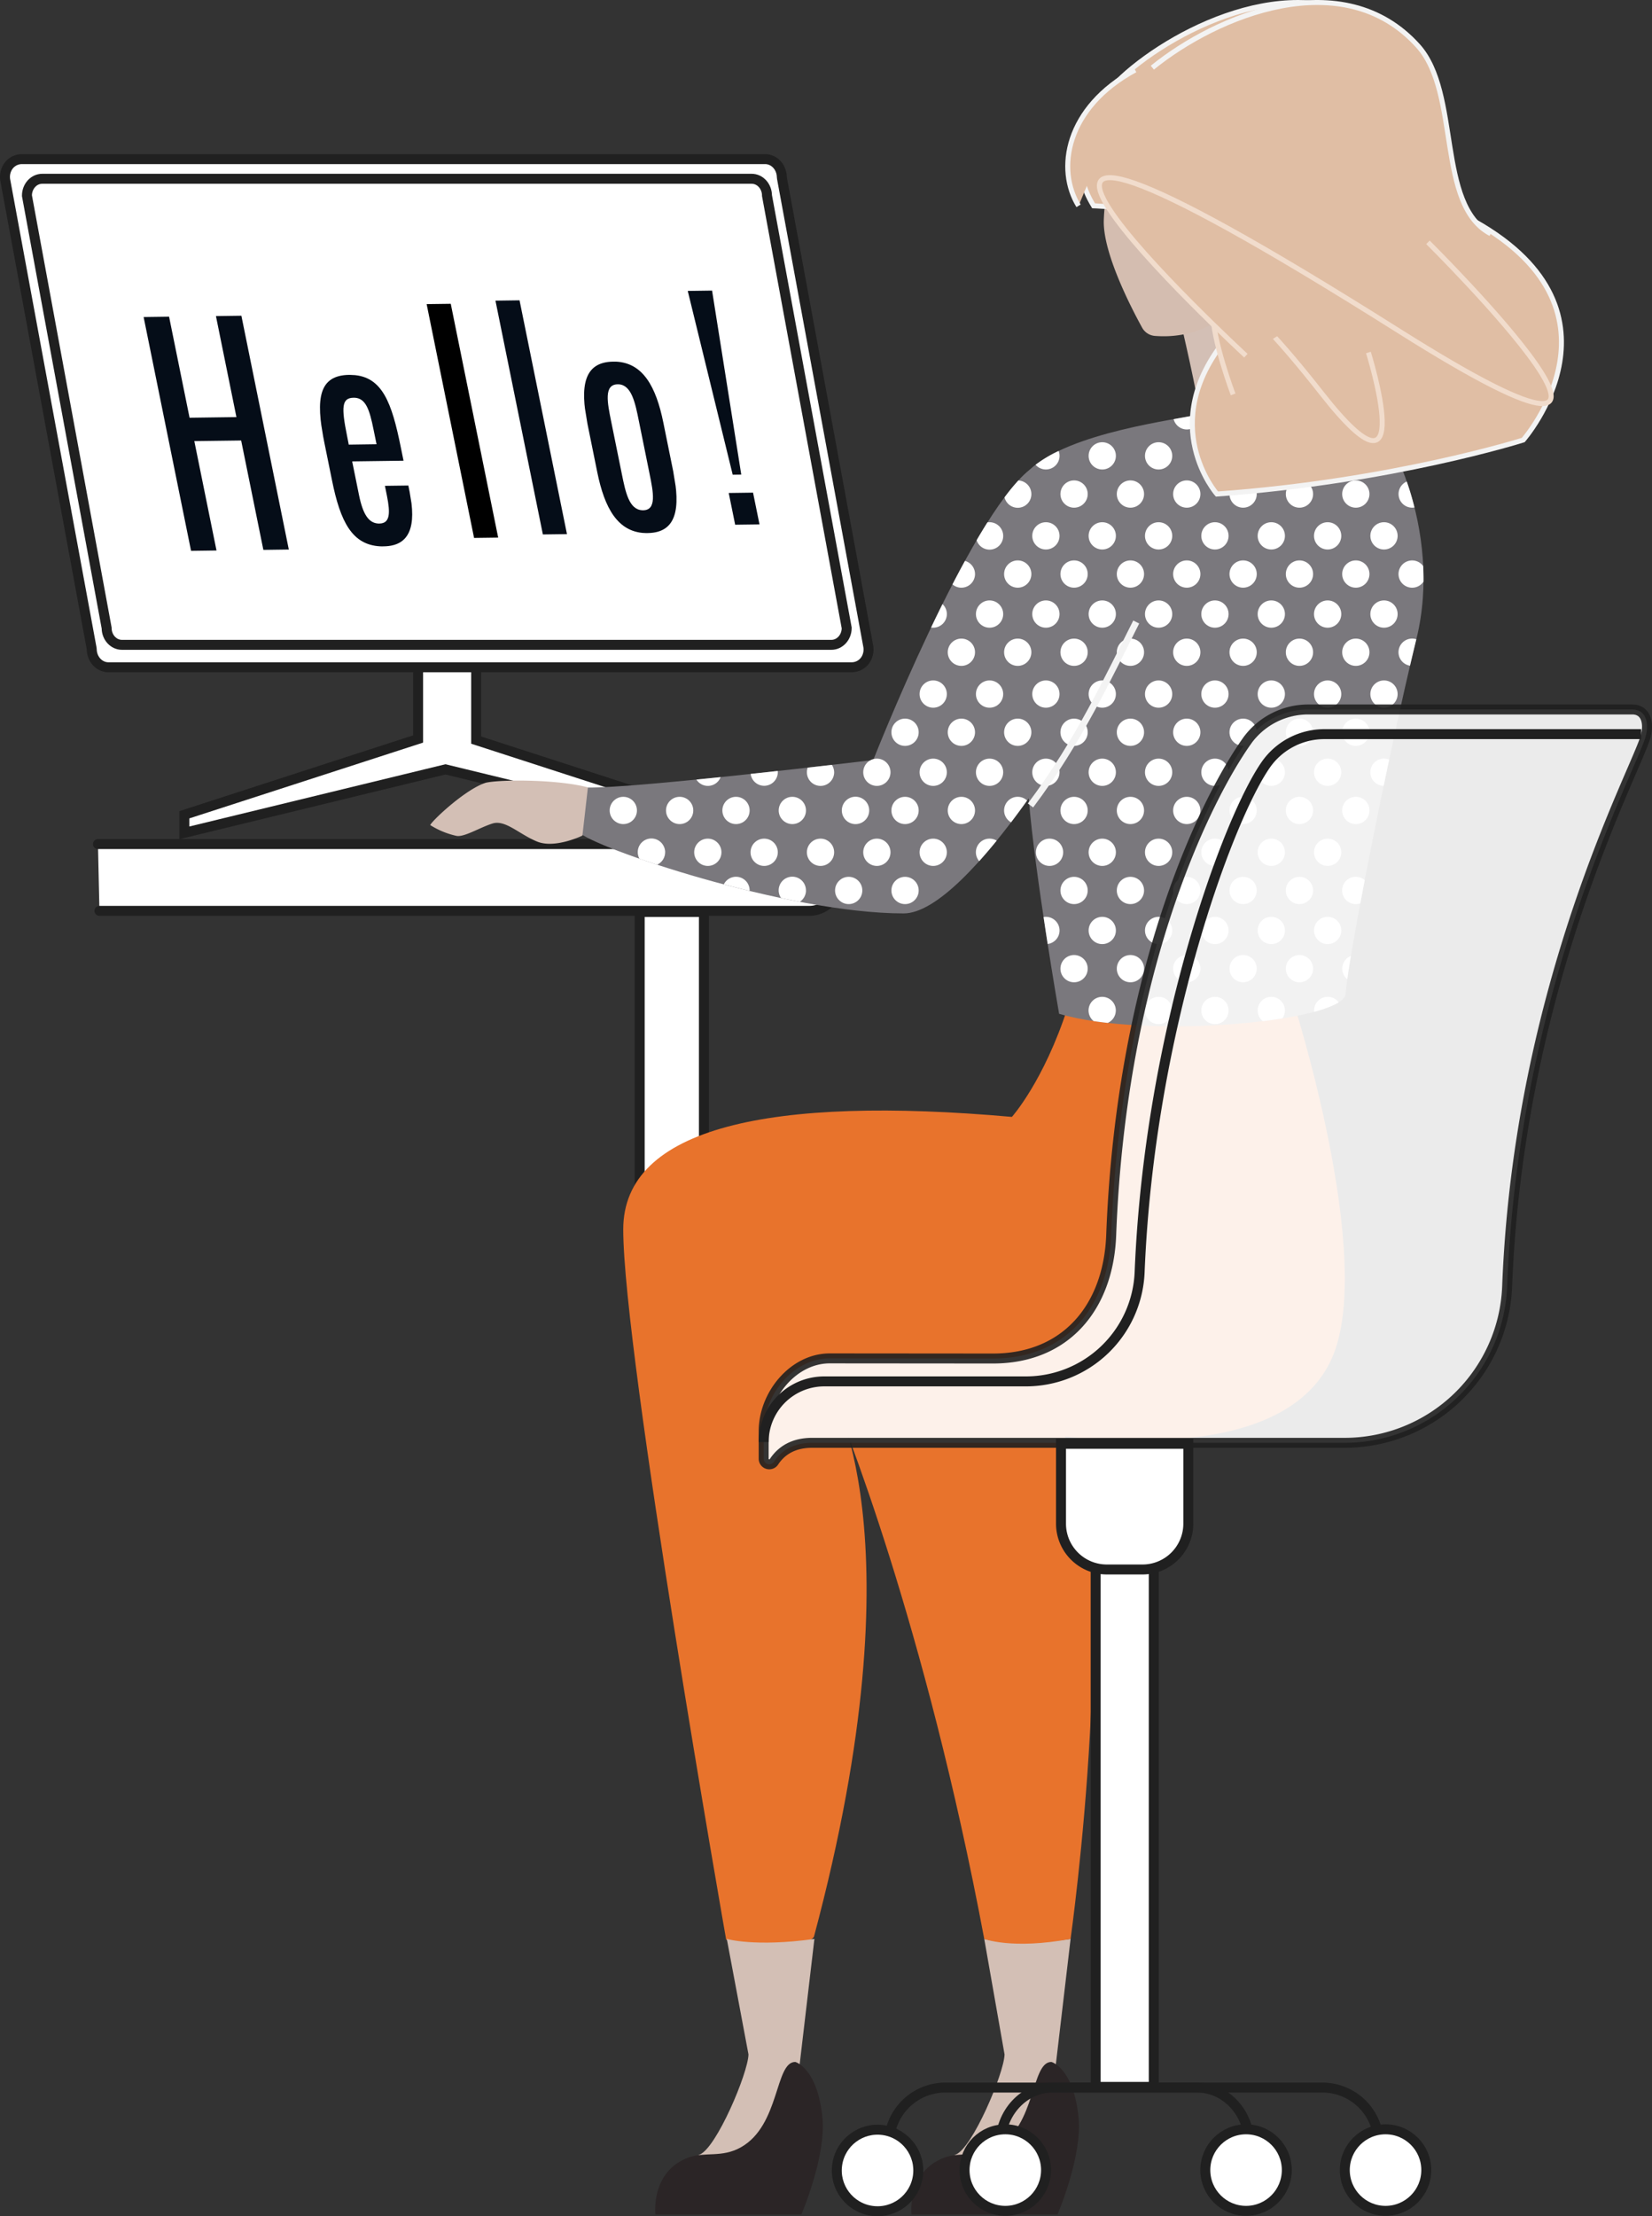 <svg xmlns="http://www.w3.org/2000/svg" xmlns:xlink="http://www.w3.org/1999/xlink" viewBox="0 0 994.93 1334.01"><rect x="0" y="0" width="994.93" height="1334.01" fill="#333333" stroke="none"/><defs><style>.cls-1,.cls-12,.cls-17,.cls-4,.cls-5{fill:none;}.cls-11,.cls-16,.cls-18,.cls-2,.cls-3,.cls-6{fill:#fff;}.cls-16,.cls-17,.cls-18,.cls-2,.cls-3,.cls-5,.cls-6{stroke:#202020;}.cls-2,.cls-5{stroke-linecap:round;}.cls-12,.cls-14,.cls-15,.cls-16,.cls-17,.cls-2,.cls-3,.cls-4,.cls-5,.cls-6{stroke-miterlimit:10;}.cls-16,.cls-17,.cls-2,.cls-5,.cls-6{stroke-width:6px;}.cls-4{stroke:#fff;}.cls-7{fill:#d3bfb5;}.cls-8{fill:#2b2526;}.cls-9{fill:#e8732c;}.cls-10{fill:#7a787d;}.cls-12,.cls-14{stroke:#f3f3f3;}.cls-12{stroke-width:4px;}.cls-13{fill:#d4bdb0;}.cls-14,.cls-15{fill:#e0bea4;stroke-width:3px;}.cls-15{stroke:#f1dccc;}.cls-16{opacity:0.9;}.cls-18{stroke-miterlimit:10;stroke-width:6px;}.cls-19{clip-path:url(#clip-path);}.cls-20{fill:#050d18;}.cls-21{clip-path:url(#clip-path-2);}.cls-22{clip-path:url(#clip-path-3);}.cls-23{clip-path:url(#clip-path-4);}.cls-24{clip-path:url(#clip-path-5);}.cls-25{clip-path:url(#clip-path-6);}</style><clipPath id="clip-path"><polygon class="cls-1" points="109.45 331.32 85.87 187.06 150.99 190.35 174.56 334.62 109.45 331.32"/></clipPath><clipPath id="clip-path-2"><polygon class="cls-1" points="205.24 327.69 188.38 224.54 235.39 226.92 252.25 330.07 205.24 327.69"/></clipPath><clipPath id="clip-path-3"><polygon class="cls-1" points="279.91 323.53 256.8 182.13 277.07 183.16 300.18 324.56 279.91 323.53"/></clipPath><clipPath id="clip-path-4"><polygon class="cls-1" points="321.34 321.45 298.23 180.05 318.51 181.07 341.62 322.47 321.34 321.45"/></clipPath><clipPath id="clip-path-5"><polygon class="cls-1" points="364.34 319.65 347.49 216.52 394.86 218.92 411.71 322.05 364.34 319.65"/></clipPath><clipPath id="clip-path-6"><polygon class="cls-1" points="437.15 315.59 414.04 174.19 434.46 175.22 457.57 316.63 437.15 315.59"/></clipPath></defs><g id="Layer_2" data-name="Layer 2"><g id="Layer_1-2" data-name="Layer 1"><g id="Layer_2-2" data-name="Layer 2"><g id="Layer_1-2-2" data-name="Layer 1-2"><g id="Layer_2-2-2" data-name="Layer 2-2"><g id="Слой_1" data-name="Слой 1"><g id="_2" data-name=" 2"><g id="COMPUTER"><path class="cls-2" d="M59,508.14H487.31a17.76,17.76,0,0,1,17.76,17.74h0v4.7a17.77,17.77,0,0,1-17.76,17.75H59.89"/><polyline class="cls-3" points="385.26 745.52 385.26 549 423.93 549 423.93 744.62"/><polygon class="cls-4" points="385.26 561.34 385.26 549 423.93 549 423.93 591.89 385.26 561.34"/><polyline class="cls-5" points="385.26 730.52 385.26 549 423.93 549 423.93 742.72"/><polygon class="cls-6" points="425.5 490.48 425.5 501.36 268.27 463.15 111.04 501.36 111.04 490.48 251.81 444.86 251.81 310.19 286.78 310.19 286.78 445.53 425.5 490.48"/><path class="cls-6" d="M513.16,401.68H65.28c-5.28,0-9.61-4.48-10-10.18a11.84,11.84,0,0,0-.2-1.77L3.24,108.8a11.38,11.38,0,0,1,.77-7,10,10,0,0,1,8.94-6H460.83c5.28,0,9.61,4.49,10,10.19a14.81,14.81,0,0,0,.2,1.76l51.82,280.94a11.53,11.53,0,0,1-.77,7A10,10,0,0,1,513.16,401.68Z"/><path class="cls-6" d="M500.71,388.18H73.45c-5.1,0-9.23-4.54-9.23-10.16l-48-260.24c0-5.61,4.13-10.16,9.23-10.16H452.7c5.09,0,9.23,4.55,9.23,10.16l48,260.24C509.93,383.64,505.8,388.18,500.71,388.18Z"/></g><g id="WOMAN"><g id="LEGS"><g id="RIGHT"><g id="FOOT"><path class="cls-7" d="M634,1258.75l10.77-91.54c-35.85,5-52,0-52,0L605,1236.75c-.27,11.28-19.38,56.5-29.49,60.32S611.7,1312.5,634,1258.75Z"/><path class="cls-8" d="M549,1333.07h87.91s15-35,12.67-58.3c-3-30-16.37-33.51-16.37-33.51-12.33,0-9.15,38.08-32.68,51.35-11.73,6.61-21.76,2.46-31.9,6.29C545.93,1307.46,549,1333.07,549,1333.07Z"/></g><path id="LEG" class="cls-9" d="M499.42,835.7c7.81,17.72,57.82,142.19,93.35,331.51,0,0,16.66,6.51,52,0,0,0,32.15-229.12-3.28-302.33Z"/></g><g id="LEFT"><path id="LEG-2" class="cls-9" d="M778.5,601.81S828.94,758.27,802,817.93c-45,99.35-302.58,17.77-302.58,17.77s56.24,85.57-9.17,330c0,0-2.36,9.94-52.9,2,0,0-62-352.5-62-427.62,0-61.5,88.82-80.64,234.07-67.72,0,0,19.19-21.34,33.64-66C643.1,606.3,685.42,622.68,778.5,601.81Z"/><g id="FOOT-2"><path class="cls-7" d="M479.72,1258.75l10.76-91.54c-35.84,5-52.76,0-52.76,0l13.06,69.54c-.26,11.28-19.38,56.5-29.49,60.32S457.46,1312.5,479.72,1258.75Z"/><path class="cls-8" d="M394.73,1333.07h87.92s15-35,12.66-58.3c-3-30-16.36-33.51-16.36-33.51-12.33,0-9.16,38.08-32.69,51.35-11.72,6.61-21.75,2.46-31.9,6.29C391.7,1307.46,394.73,1333.07,394.73,1333.07Z"/></g></g></g><g id="BLOUSE"><path id="BLOUSE-2" class="cls-10" d="M853.14,384.23c-17.54,71.66-42,196.86-42.69,213.84S690.8,625.9,637.85,610.29c0,0-14.63-84.14-18.29-129.72-27.75,39-56.06,69.3-75.3,69.3-70.6,0-187.06-39.59-195.89-49.09l5.13-26.7c29.19.68,172.43-16.56,172.43-16.56s56.92-144.82,94.14-174.73l.16-.14c24.44-22.56,87.89-29.79,102.11-33.29,14.71-3.62,89.73-13.8,89.73-13.8C837.52,252,868.75,320.41,853.14,384.23Z"/><g id="PATTERN"><path class="cls-11" d="M638.12,274.41a8.22,8.22,0,0,1-14.44,5.36,77.94,77.94,0,0,1,13.88-8.3A8,8,0,0,1,638.12,274.41Z"/><circle class="cls-11" cx="663.84" cy="274.42" r="8.21"/><circle class="cls-11" cx="697.78" cy="274.42" r="8.21"/><circle class="cls-11" cx="731.71" cy="274.42" r="8.21"/><circle class="cls-11" cx="765.65" cy="274.42" r="8.21"/><circle class="cls-11" cx="799.58" cy="274.42" r="8.21"/><path class="cls-11" d="M841.62,275.73h0a8.21,8.21,0,1,1-8.1-9.54,8,8,0,0,1,4,1C838.91,270,840.29,272.77,841.62,275.73Z"/><path class="cls-11" d="M621.15,297.4a8.2,8.2,0,0,1-16.17,2,122.51,122.51,0,0,1,8.33-10.16A8.2,8.2,0,0,1,621.15,297.4Z"/><circle class="cls-11" cx="646.87" cy="297.41" r="8.21"/><circle class="cls-11" cx="680.81" cy="297.41" r="8.21"/><circle class="cls-11" cx="714.74" cy="297.41" r="8.21"/><circle class="cls-11" cx="748.68" cy="297.41" r="8.21"/><circle class="cls-11" cx="782.61" cy="297.41" r="8.21"/><circle class="cls-11" cx="816.55" cy="297.41" r="8.21"/><path class="cls-11" d="M851.89,305.48a7.3,7.3,0,0,1-1.4.13,8.21,8.21,0,0,1-3.26-15.74C849,294.87,850.54,300.09,851.89,305.48Z"/><path class="cls-11" d="M723,250.33a8.21,8.21,0,0,1-16.17,2c6.94-1.25,12.43-2.2,15.55-3l.53-.13A7.08,7.08,0,0,1,723,250.33Z"/><path class="cls-11" d="M756.89,250.33a8.21,8.21,0,1,1-15-4.54c3.74-.61,7.78-1.23,12-1.88A8.23,8.23,0,0,1,756.89,250.33Z"/><circle class="cls-11" cx="782.61" cy="250.33" r="8.21"/><circle class="cls-11" cx="816.55" cy="250.33" r="8.21"/><circle class="cls-11" cx="629.9" cy="322.58" r="8.21"/><path class="cls-11" d="M604.18,322.58a8.2,8.2,0,0,1-16,2.62q3.26-5.58,6.49-10.72a6.84,6.84,0,0,1,1.28-.11A8.23,8.23,0,0,1,604.18,322.58Z"/><circle class="cls-11" cx="663.84" cy="322.58" r="8.21"/><circle class="cls-11" cx="697.78" cy="322.58" r="8.21"/><circle class="cls-11" cx="731.71" cy="322.58" r="8.21"/><circle class="cls-11" cx="765.65" cy="322.58" r="8.21"/><circle class="cls-11" cx="799.58" cy="322.58" r="8.21"/><circle class="cls-11" cx="833.52" cy="322.58" r="8.21"/><circle class="cls-11" cx="612.94" cy="345.57" r="8.21"/><path class="cls-11" d="M587.21,345.57a8.21,8.21,0,0,1-13.57,6.22c2.47-4.8,5-9.53,7.51-14.14A8.23,8.23,0,0,1,587.21,345.57Z"/><circle class="cls-11" cx="646.87" cy="345.57" r="8.21"/><circle class="cls-11" cx="680.81" cy="345.57" r="8.21"/><circle class="cls-11" cx="714.74" cy="345.57" r="8.21"/><circle class="cls-11" cx="748.68" cy="345.57" r="8.21"/><circle class="cls-11" cx="782.61" cy="345.57" r="8.21"/><circle class="cls-11" cx="816.55" cy="345.57" r="8.21"/><path class="cls-11" d="M857.32,350.12h0A8.21,8.21,0,1,1,855,338.73a8.54,8.54,0,0,1,2.11,2h0C857.29,343.87,857.34,347,857.32,350.12Z"/><circle class="cls-11" cx="629.9" cy="369.66" r="8.21"/><circle class="cls-11" cx="663.84" cy="369.66" r="8.21"/><circle class="cls-11" cx="697.78" cy="369.66" r="8.21"/><circle class="cls-11" cx="731.71" cy="369.66" r="8.21"/><circle class="cls-11" cx="765.65" cy="369.66" r="8.21"/><circle class="cls-11" cx="799.58" cy="369.66" r="8.21"/><circle class="cls-11" cx="833.52" cy="369.66" r="8.21"/><circle class="cls-11" cx="612.94" cy="392.64" r="8.21"/><circle class="cls-11" cx="646.87" cy="392.64" r="8.21"/><circle class="cls-11" cx="680.81" cy="392.64" r="8.21"/><circle class="cls-11" cx="714.74" cy="392.64" r="8.21"/><circle class="cls-11" cx="748.68" cy="392.64" r="8.21"/><circle class="cls-11" cx="782.61" cy="392.64" r="8.21"/><circle class="cls-11" cx="816.55" cy="392.64" r="8.21"/><path class="cls-11" d="M853,384.82c-1.24,5.06-2.51,10.38-3.81,15.92a8.21,8.21,0,1,1,2.56-16.22A9.09,9.09,0,0,1,853,384.82Z"/><circle class="cls-11" cx="629.9" cy="417.82" r="8.21"/><circle class="cls-11" cx="595.97" cy="417.82" r="8.21"/><circle class="cls-11" cx="663.84" cy="417.82" r="8.21"/><circle class="cls-11" cx="697.78" cy="417.82" r="8.21"/><circle class="cls-11" cx="731.71" cy="417.82" r="8.21"/><circle class="cls-11" cx="765.65" cy="417.82" r="8.21"/><circle class="cls-11" cx="799.58" cy="417.82" r="8.21"/><circle class="cls-11" cx="833.52" cy="417.82" r="8.21"/><circle class="cls-11" cx="612.94" cy="440.81" r="8.21"/><circle class="cls-11" cx="595.97" cy="369.66" r="8.21"/><circle class="cls-11" cx="579" cy="392.64" r="8.21"/><circle class="cls-11" cx="562.03" cy="417.82" r="8.21"/><circle class="cls-11" cx="579" cy="440.81" r="8.21"/><path class="cls-11" d="M570.25,369.65a8.22,8.22,0,0,1-8.21,8.21h0a6.09,6.09,0,0,1-1.28-.11c2.23-4.67,4.53-9.39,6.86-14.1A8.19,8.19,0,0,1,570.25,369.65Z"/><circle class="cls-11" cx="545.07" cy="440.81" r="8.21"/><circle class="cls-11" cx="646.87" cy="440.81" r="8.21"/><circle class="cls-11" cx="680.81" cy="440.81" r="8.21"/><circle class="cls-11" cx="714.74" cy="440.81" r="8.21"/><circle class="cls-11" cx="748.68" cy="440.81" r="8.21"/><circle class="cls-11" cx="782.61" cy="440.81" r="8.21"/><circle class="cls-11" cx="816.55" cy="440.81" r="8.21"/><circle class="cls-11" cx="629.9" cy="464.89" r="8.21"/><circle class="cls-11" cx="663.84" cy="464.89" r="8.21"/><circle class="cls-11" cx="697.78" cy="464.89" r="8.21"/><circle class="cls-11" cx="731.71" cy="464.89" r="8.21"/><circle class="cls-11" cx="765.65" cy="464.89" r="8.21"/><circle class="cls-11" cx="799.58" cy="464.89" r="8.21"/><path class="cls-11" d="M836.63,457.29q-1.68,7.89-3.32,15.8a8.21,8.21,0,0,1,.39-16.42A8.4,8.4,0,0,1,836.63,457.29Z"/><path class="cls-11" d="M612.94,479.67a8.12,8.12,0,0,1,5.64,2.25h0q-4.83,6.75-9.66,13.11a8.21,8.21,0,0,1,4-15.37Z"/><circle class="cls-11" cx="646.87" cy="487.88" r="8.21"/><circle class="cls-11" cx="680.81" cy="487.88" r="8.21"/><circle class="cls-11" cx="714.74" cy="487.88" r="8.21"/><circle class="cls-11" cx="748.68" cy="487.88" r="8.21"/><circle class="cls-11" cx="782.61" cy="487.88" r="8.21"/><circle class="cls-11" cx="816.55" cy="487.88" r="8.21"/><circle class="cls-11" cx="632.09" cy="513.06" r="8.21"/><path class="cls-11" d="M600.26,506.07c-3.54,4.36-7.06,8.49-10.52,12.34A8.19,8.19,0,0,1,596,504.85,8,8,0,0,1,600.26,506.07Z"/><circle class="cls-11" cx="663.84" cy="513.06" r="8.21"/><circle class="cls-11" cx="697.78" cy="513.06" r="8.21"/><circle class="cls-11" cx="731.71" cy="513.06" r="8.21"/><circle class="cls-11" cx="765.65" cy="513.06" r="8.21"/><circle class="cls-11" cx="799.58" cy="513.06" r="8.21"/><circle class="cls-11" cx="595.97" cy="464.89" r="8.21"/><circle class="cls-11" cx="579" cy="487.88" r="8.21"/><circle class="cls-11" cx="562.03" cy="513.06" r="8.21"/><circle class="cls-11" cx="545.07" cy="536.05" r="8.21"/><circle class="cls-11" cx="562.03" cy="464.89" r="8.21"/><circle class="cls-11" cx="545.07" cy="487.88" r="8.21"/><circle class="cls-11" cx="528.1" cy="513.06" r="8.21"/><circle class="cls-11" cx="511.13" cy="536.04" r="8.21" transform="translate(-229.33 518.43) rotate(-45)"/><circle class="cls-11" cx="528.1" cy="464.89" r="8.21"/><circle class="cls-11" cx="512.45" cy="486.3" r="8.23" transform="matrix(0.32, -0.95, 0.95, 0.32, -110.73, 819.07)"/><circle class="cls-11" cx="494.16" cy="513.06" r="8.21"/><path class="cls-11" d="M485.41,536a8.22,8.22,0,0,1-3.7,6.86c-3.77-.71-7.56-1.48-11.33-2.28a8.21,8.21,0,1,1,15-4.58Z"/><path class="cls-11" d="M502.38,464.89a8.21,8.21,0,0,1-16.42,0,7.76,7.76,0,0,1,.49-2.78L501,460.45A8.36,8.36,0,0,1,502.38,464.89Z"/><circle class="cls-11" cx="477.19" cy="487.88" r="8.21"/><circle class="cls-11" cx="460.23" cy="513.06" r="8.21"/><path class="cls-11" d="M451.47,536v.29c-5.24-1.26-10.44-2.58-15.54-3.94A8.2,8.2,0,0,1,451.47,536Z"/><path class="cls-11" d="M468.44,464.89a8.21,8.21,0,0,1-16.35,1l16.31-1.78C468.42,464.37,468.44,464.63,468.44,464.89Z"/><circle class="cls-11" cx="443.26" cy="487.88" r="8.21"/><circle class="cls-11" cx="426.29" cy="513.06" r="8.21"/><path class="cls-11" d="M434,467.82a8.2,8.2,0,0,1-14.58,1.48Z"/><circle class="cls-11" cx="409.32" cy="487.88" r="8.21"/><path class="cls-11" d="M400.57,513.06a8.19,8.19,0,0,1-4.83,7.47c-3.7-1.21-7.25-2.41-10.62-3.58A8.21,8.21,0,1,1,399.51,509l.09.17a8.33,8.33,0,0,1,1,3.85Z"/><circle class="cls-11" cx="375.39" cy="487.88" r="8.21"/><circle class="cls-11" cx="646.87" cy="536.05" r="8.21"/><circle class="cls-11" cx="680.81" cy="536.05" r="8.21"/><circle class="cls-11" cx="714.74" cy="536.05" r="8.21"/><circle class="cls-11" cx="748.68" cy="536.05" r="8.21"/><circle class="cls-11" cx="782.61" cy="536.05" r="8.21"/><path class="cls-11" d="M821.92,529.84c-.92,4.8-1.81,9.46-2.65,13.94a7.87,7.87,0,0,1-2.72.48,8.22,8.22,0,1,1,5.37-14.42Z"/><path class="cls-11" d="M638.12,560.13a8.19,8.19,0,0,1-7.15,8.13c-.81-5.18-1.64-10.62-2.47-16.21a7.4,7.4,0,0,1,1.41-.13A8.23,8.23,0,0,1,638.12,560.13Z"/><circle class="cls-11" cx="663.84" cy="560.13" r="8.21"/><circle class="cls-11" cx="697.78" cy="560.13" r="8.21"/><circle class="cls-11" cx="731.71" cy="560.13" r="8.21"/><circle class="cls-11" cx="765.65" cy="560.13" r="8.21"/><circle class="cls-11" cx="799.58" cy="560.13" r="8.21"/><circle class="cls-11" cx="646.87" cy="583.12" r="8.21"/><circle class="cls-11" cx="680.81" cy="583.12" r="8.21"/><circle class="cls-11" cx="714.74" cy="583.12" r="8.21"/><circle class="cls-11" cx="748.68" cy="583.12" r="8.21"/><circle class="cls-11" cx="782.61" cy="583.12" r="8.21"/><path class="cls-11" d="M813.59,575.46c-.92,5.51-1.67,10.25-2.19,14a8.21,8.21,0,0,1,2.19-14Z"/><path class="cls-11" d="M672,608.29a8.21,8.21,0,0,1-4.85,7.49h0c-2.91-.31-5.74-.69-8.5-1.09a8.21,8.21,0,1,1,13.36-6.4Z"/><circle class="cls-11" cx="697.78" cy="608.3" r="8.21"/><circle class="cls-11" cx="731.71" cy="608.3" r="8.21"/><path class="cls-11" d="M773.86,608.29a8.29,8.29,0,0,1-1.53,4.78c-3.76.6-7.7,1.16-11.79,1.65h0a8.21,8.21,0,1,1,13.33-6.43Z"/><path class="cls-11" d="M806.18,603.41c-3.3,2.07-8.37,4-14.76,5.72a5.89,5.89,0,0,1,0-.84,8.2,8.2,0,0,1,14.8-4.88Z"/></g><path id="SHADOW" class="cls-12" d="M620.62,484.87C649.87,446,667.32,408,684.3,374.44"/></g><path id="HAND" class="cls-7" d="M292.66,471.17c9.72-2.09,43.91-1.91,61.41,2.84l-3.31,29s-16.46,8.06-27.33,3.59-19.07-13.27-26.81-10.86-17.26,8.51-21.91,7.4a49.23,49.23,0,0,1-15.62-6.47C260.94,493.27,280.68,474.88,292.66,471.17Z"/><g id="HEAD"><path id="NECK" class="cls-7" d="M708.77,184.19c2.71,10.86,13.57,57.93,13.57,65.17s74.71-1.14,89.19-13.81c0,0-29.45-32.82-36.69-82.14Z"/><path id="HEAD-2" class="cls-13" d="M765.67,158.46S742.88,206,695.53,202.21a9.59,9.59,0,0,1-7.65-4.92c-6.5-11.8-23.74-45-23.11-64.71.78-24.21,11.08-69.1,11.08-69.1S733.51,51.54,765.52,105C783.45,135,765.67,158.46,765.67,158.46Z"/><g id="HAIR"><path class="cls-14" d="M917.37,264.89s-78.61,24.93-184.46,32.52c0,0-36.85-41.86,5.61-93.51,24.27-29.54-5.48-67-5.48-67-34-11.68-74.42-13-74.42-13-13.49-21.76-13.86-52.65,23.66-83.16,38.87-31.55,115-63.07,160-13.1,25.76,28.54,8.28,85.77,41.24,103.13C987.24,185.33,917.37,264.89,917.37,264.89Z"/><path class="cls-14" d="M694,40.74C732.91,9.18,809-22.33,854,27.63c25.75,28.55,10.86,95.71,43.77,113.07"/><path class="cls-14" d="M649.57,123.9c-13.49-21.76-7.84-59.05,34.08-81.75"/><path class="cls-15" d="M742.66,237.44s-50.25-132.59,53.53-.39c59.39,75.67,27.94-24.86,27.94-24.86"/><path class="cls-15" d="M750.35,214.12s-250.18-230.79,92-15C1038.16,322.63,860,145.87,860,145.87"/></g></g></g><g id="CHAIR"><path class="cls-16" d="M991.15,443.14c-5.31,20-76.4,149-83.45,331.15a98,98,0,0,1-97.88,94.27H489.09c-10.91,0-18.33,4.38-23,11.49a3.38,3.38,0,0,1-6.16-1.91V861.55c0-22,17.89-43.88,39.93-43.82l97.92.08c43.84.13,69.79-30.54,71.45-74.35,6.12-161.8,58.16-264.21,81.74-297.37a45.27,45.27,0,0,1,36.9-19H983C991.26,427.1,993.27,435.15,991.15,443.14Z"/><path class="cls-17" d="M988.41,441.94H797.63a43,43,0,0,0-35,18c-22.48,31.62-70.41,160.27-76.28,305.9a68.57,68.57,0,0,1-68.54,65.74H496.44a36.52,36.52,0,0,0-36.52,36.52h0"/><rect class="cls-6" x="659.87" y="934.17" width="35" height="322.12"/><path class="cls-17" d="M602.45,1290.86c0-18.87,14.1-34.17,31.49-34.17h87c17.39,0,31.5,15.3,31.5,34.17"/><circle class="cls-6" cx="750.45" cy="1306.36" r="24.54"/><circle class="cls-6" cx="605.45" cy="1306.36" r="24.54"/><path class="cls-6" d="M639,869.14h76.67v48.08a27.59,27.59,0,0,1-27.59,27.59H666.63A27.59,27.59,0,0,1,639,917.26V869.14Z"/><path class="cls-5" d="M535.38,1290.68a34,34,0,0,1,34-34h227a34,34,0,0,1,34,34h0"/><circle class="cls-18" cx="528.48" cy="1306.47" r="24.54" transform="translate(-839.63 1644.76) rotate(-81.86)"/><circle class="cls-6" cx="834.45" cy="1306.36" r="24.54"/></g></g></g></g><g class="cls-19"><polyline class="cls-20" points="145.38 190.07 130.05 190.28 142.39 251.09 114.17 251.47 101.83 190.65 86.5 190.86 115.06 331.6 130.39 331.39 117.03 265.54 145.24 265.17 158.61 331.02 173.94 330.81 145.38 190.07"/></g><g class="cls-21"><path class="cls-20" d="M210.05,267.71,209,262.32c-3.53-17.37-3.13-22.78,3.92-22.88h.68c6.67.34,8.92,7.06,11.34,19l1.84,9-16.69.23m2.29-42c-.68,0-1.38,0-2.11,0-18,.25-20.44,13.87-15,40.46l4.66,22.93C205,314.28,212.12,328,229,328.89c.71,0,1.44.05,2.18,0,16-.22,19.61-12.64,15.52-32.79l-.77-3.82-14.11.18,1.23,6.09c2,10.08,2,16.52-4.52,16.61h-.67c-5.83-.3-9.29-5.52-11.67-17.25l-4.09-20.16,30.93-.41-1.66-8.16c-5.36-26.45-11-42.55-29-43.46"/></g><g class="cls-22"><polyline points="271.47 182.88 256.95 183.07 285.51 323.82 300.03 323.63 271.47 182.88"/></g><g class="cls-23"><polyline class="cls-20" points="312.9 180.79 298.39 180.99 326.95 321.73 341.46 321.53 312.9 180.79"/></g><g class="cls-24"><path class="cls-20" d="M386.76,307.16c-7.92-.4-10.06-10.93-12.29-22l-6.39-31.45c-2.28-11.29-4.51-22.24,3.9-22.36h.58c7.8.4,10,11.1,12.21,22.13L391.16,285c2.29,11.29,4.47,22.07-3.8,22.18h-.6M371.1,217.71h-1.9c-17.51.23-20,14.73-15.42,37.32l5.92,29.19c4.42,21.74,12.32,35.85,28.51,36.67h1.93c17.37-.23,19.87-14.72,15.28-37.32l-5.92-29.18c-4.41-21.75-12.32-35.86-28.4-36.68"/></g><g class="cls-25"><path class="cls-20" d="M453.53,296.57l-14.65.2,3.88,19.11,14.66-.19-3.89-19.12M428.85,174.93l-14.65.2,27.07,110.63,5.16-.07L428.85,174.93"/></g></g></g></g></g></svg>